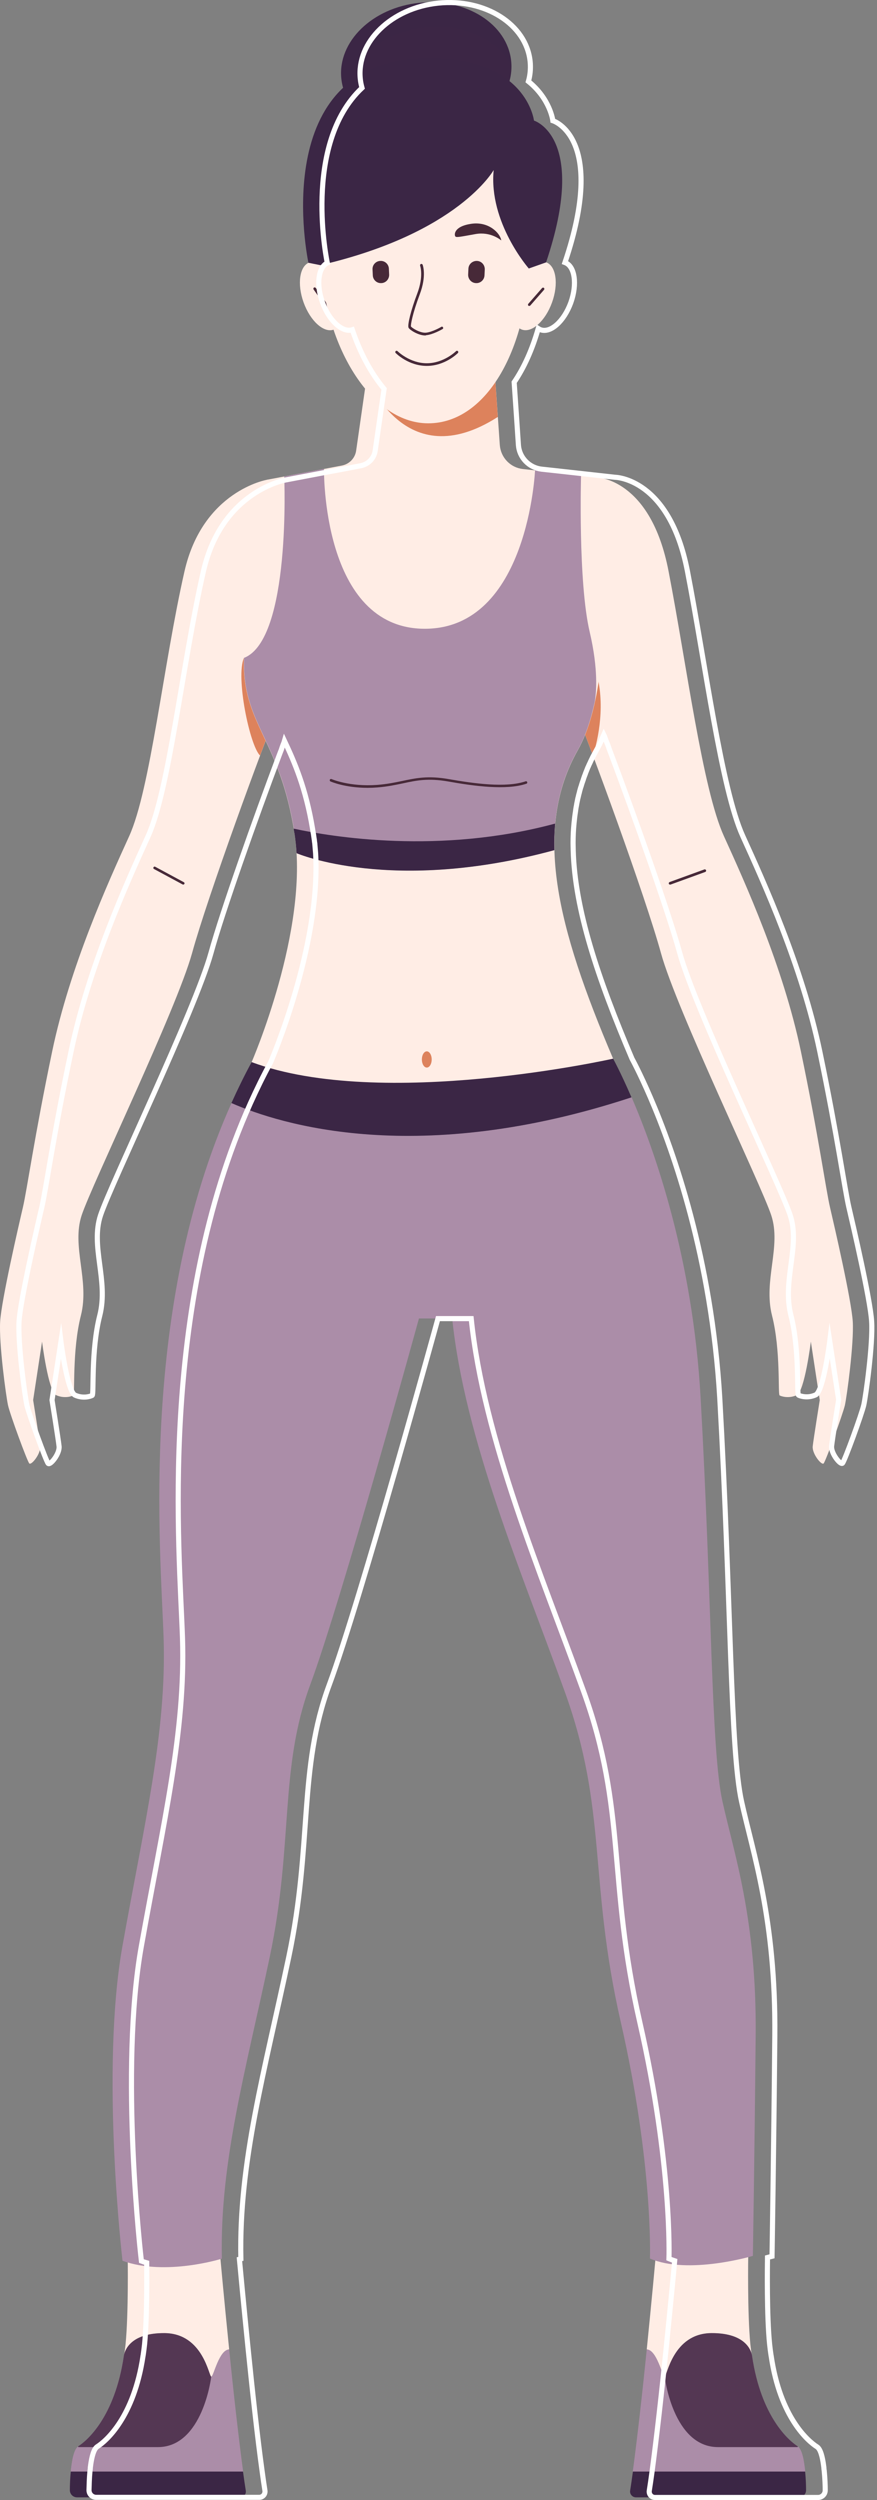 <svg width="172" height="490" viewBox="0 0 172 490" fill="none" xmlns="http://www.w3.org/2000/svg">
<rect x="0" y="0" width="172" height="490" fill="#808080" stroke="none"/>
<path d="M116.905 93.543C116.905 93.543 127.599 93.621 131.12 111.958C134.667 130.294 137.797 154.7 141.97 163.868C146.143 173.036 153.603 189.445 157.072 206.063C160.541 222.68 161.975 233.177 162.784 236.641C163.592 240.105 166.957 254.639 167.244 258.989C167.504 263.339 166.096 273.627 165.705 275.424C165.287 277.195 161.923 286.442 161.532 286.833C161.114 287.249 159.236 284.905 159.393 283.473C159.549 282.04 160.775 274.408 160.775 274.408L159.028 262.948C159.028 262.948 157.802 272.741 156.263 273.445C154.724 274.148 153.264 273.705 152.899 273.497C152.533 273.288 153.159 264.719 151.412 257.843C149.664 250.967 153.29 244.299 151.255 238.178C149.221 232.057 132.685 197.91 129.633 186.815C126.582 175.693 115.758 146.156 112.498 138.29C109.211 130.451 110.411 93.152 116.905 93.543Z" fill="#FFEDE5"/>
<path d="M116.853 131.284C115.888 127.924 113.619 128.054 111.011 129.669C111.298 133.472 111.793 136.598 112.497 138.291C113.358 140.322 114.714 143.838 116.305 148.11C117.375 144.62 118.783 138.056 116.853 131.284Z" fill="#DD825C"/>
<path d="M131.407 173.375C131.303 173.375 131.198 173.323 131.172 173.219C131.12 173.089 131.198 172.932 131.329 172.88L138.136 170.406C138.266 170.354 138.423 170.432 138.475 170.562C138.527 170.692 138.449 170.849 138.319 170.901L131.511 173.375C131.459 173.375 131.433 173.375 131.407 173.375Z" fill="#472938"/>
<path d="M52.352 94.039C52.352 94.039 39.781 96.174 36.182 111.985C32.035 130.191 29.505 154.727 25.331 163.895C21.158 173.063 13.699 189.472 10.23 206.09C6.761 222.707 5.301 233.178 4.492 236.642C3.683 240.106 0.319 254.64 0.032 258.99C-0.229 263.34 1.18 273.628 1.571 275.425C1.962 277.222 5.353 286.443 5.744 286.833C6.161 287.25 8.039 284.906 7.883 283.473C7.726 282.041 6.5 274.409 6.5 274.409L8.248 262.949C8.248 262.949 9.474 272.742 11.012 273.446C12.551 274.149 14.012 273.706 14.377 273.498C14.742 273.289 14.116 264.72 15.864 257.844C17.611 250.968 13.986 244.3 16.02 238.179C18.055 232.058 34.591 197.911 37.668 186.816C40.72 175.694 51.544 146.157 54.804 138.291C58.09 130.451 58.847 93.622 52.352 94.039Z" fill="#FFEDE5"/>
<path d="M47.84 128.941C49.249 125.738 53.683 128.03 56.291 129.645C56.004 133.447 55.508 136.573 54.804 138.266C53.943 140.298 52.587 143.814 50.996 148.085C48.962 146.08 46.197 132.692 47.84 128.941Z" fill="#DD825C"/>
<path d="M35.947 173.376C35.895 173.376 35.869 173.376 35.816 173.35L30.209 170.329C30.078 170.25 30.026 170.12 30.105 169.99C30.183 169.86 30.313 169.808 30.444 169.886L36.051 172.907C36.182 172.985 36.234 173.116 36.156 173.246C36.129 173.324 36.025 173.376 35.947 173.376Z" fill="#472938"/>
<path d="M124.704 489.473H156.681C157.463 489.473 158.089 488.848 158.089 488.066C158.089 487.102 158.037 485.748 157.906 484.42H124.13C123.948 485.774 123.765 487.024 123.583 488.17C123.478 488.848 124.026 489.473 124.704 489.473Z" fill="#3B2645"/>
<path d="M156.446 479.497C154.724 478.403 149.273 473.767 147.5 461.786C147.5 461.786 147.5 461.786 147.5 461.76C147.5 461.734 147.5 461.681 147.474 461.655C147.343 460.9 146.404 457.28 139.545 457.306C131.903 457.358 130.807 465.927 130.364 465.823C129.92 465.719 128.825 460.561 126.895 460.509C126.086 468.506 125.069 477.622 124.156 484.42H157.932C157.698 482.232 157.306 480.018 156.446 479.497Z" fill="#AB8DA8"/>
<path d="M130.338 465.823C130.807 465.927 131.877 457.358 139.519 457.306C146.378 457.254 147.317 460.874 147.448 461.655C147.343 460.952 147.239 460.223 147.161 459.442C146.561 453.399 146.743 442.173 146.743 442.173L128.564 442.642C128.564 442.642 127.834 450.716 126.843 460.483C128.825 460.535 129.894 465.719 130.338 465.823Z" fill="#FFEDE5"/>
<path d="M156.446 479.497C156.446 479.575 156.42 479.627 156.42 479.627C156.42 479.627 149.612 479.627 140.797 479.627C131.981 479.627 130.312 465.823 130.312 465.823C129.842 465.719 128.773 460.562 126.843 460.509C126.034 468.506 125.017 477.622 124.104 484.42H157.88C157.698 482.232 157.307 480.07 156.446 479.497Z" fill="#AB8DA8"/>
<path d="M140.823 479.627C149.639 479.627 156.446 479.627 156.446 479.627C156.446 479.627 156.446 479.575 156.472 479.497C156.472 479.497 156.472 479.497 156.446 479.471C154.724 478.377 149.273 473.741 147.5 461.759C147.5 461.759 147.5 461.759 147.5 461.733C147.5 461.707 147.5 461.655 147.474 461.629C147.343 460.874 146.404 457.253 139.545 457.279C131.903 457.331 130.807 465.901 130.364 465.796C130.338 465.822 132.007 479.627 140.823 479.627Z" fill="#543753"/>
<path d="M47.084 489.473H15.107C14.325 489.473 13.699 488.848 13.699 488.066C13.699 487.102 13.751 485.748 13.882 484.42H47.658C47.84 485.774 48.023 487.024 48.206 488.17C48.31 488.848 47.788 489.473 47.084 489.473Z" fill="#3B2645"/>
<path d="M15.342 479.497C17.064 478.403 22.515 473.767 24.288 461.786C24.288 461.786 24.288 461.786 24.288 461.76C24.288 461.734 24.288 461.681 24.314 461.655C24.445 460.9 25.384 457.28 32.243 457.306C39.886 457.358 40.981 465.927 41.424 465.823C41.868 465.719 42.963 460.561 44.893 460.509C45.702 468.506 46.719 477.622 47.632 484.42H13.882C14.09 482.232 14.508 480.018 15.342 479.497Z" fill="#AB8DA8"/>
<path d="M41.45 465.823C40.981 465.927 39.911 457.358 32.269 457.306C25.41 457.254 24.471 460.874 24.34 461.655C24.445 460.952 24.549 460.223 24.627 459.442C25.227 453.399 25.045 442.173 25.045 442.173L43.224 442.642C43.224 442.642 43.954 450.716 44.945 460.483C42.963 460.535 41.894 465.719 41.45 465.823Z" fill="#FFEDE5"/>
<path d="M15.342 479.497C15.342 479.575 15.368 479.627 15.368 479.627C15.368 479.627 22.176 479.627 30.991 479.627C39.807 479.627 41.477 465.823 41.477 465.823C41.946 465.719 43.015 460.562 44.945 460.509C45.754 468.506 46.771 477.622 47.684 484.42H13.882C14.09 482.232 14.482 480.07 15.342 479.497Z" fill="#AB8DA8"/>
<path d="M30.965 479.627C22.15 479.627 15.342 479.627 15.342 479.627C15.342 479.627 15.342 479.575 15.316 479.497C15.316 479.497 15.316 479.497 15.342 479.471C17.064 478.377 22.515 473.741 24.288 461.759C24.288 461.759 24.288 461.759 24.288 461.733C24.288 461.707 24.288 461.655 24.314 461.629C24.445 460.874 25.384 457.253 32.243 457.279C39.885 457.331 40.981 465.901 41.424 465.796C41.45 465.822 39.781 479.627 30.965 479.627Z" fill="#543753"/>
<path d="M141.683 353.042C139.44 342.858 139.649 313.895 137.406 273.939C135.867 246.643 128.434 225.624 123.869 215.049C82.06 228.801 55.013 220.388 45.415 216.169C27.236 256.645 31.513 303.815 32.087 321.005C32.687 339.342 28.409 356.871 24.027 381.354C19.646 405.812 24.027 443.11 24.027 443.11C32.504 446.158 43.511 442.694 43.511 442.694C43.093 423.732 48.206 405.786 52.9 383.568C57.595 361.325 54.726 346.687 60.855 330.173C66.984 313.66 82.164 258.416 82.164 258.416H88.685C91.136 282.066 102.3 308.164 110.75 331.528C119.201 354.891 115.367 368.357 121.757 396.357C128.147 424.357 127.469 442.667 127.469 442.667C135.032 445.923 147.656 442.147 147.656 442.147C147.656 442.147 147.995 421.726 148.204 398.884C148.413 376.067 143.926 363.226 141.683 353.042Z" fill="#AB8DA8"/>
<path d="M123.843 215.075C121.73 210.178 120.244 207.496 120.244 207.496L49.353 208.173C47.919 210.804 46.614 213.486 45.389 216.195C55.013 220.415 82.034 228.828 123.843 215.075Z" fill="#3B2645"/>
<path d="M96.927 71.456L98.022 87.214C98.205 89.688 100.109 91.668 102.56 91.928L116.931 93.543C116.931 93.543 122.174 131.388 113.332 147.016C104.49 162.644 109.211 181.606 120.244 207.496C120.244 207.496 74.939 217.68 49.353 208.173C49.353 208.173 60.647 182.231 57.778 163.478C54.908 144.724 47.423 141.989 47.84 128.966C48.258 115.943 52.326 94.038 52.326 94.038L67.037 91.251C68.523 90.965 69.645 89.793 69.853 88.308L71.94 73.774L96.927 71.456Z" fill="#FFEDE5"/>
<path d="M71.966 73.774C71.966 73.774 79.191 93.543 97.631 81.718L96.927 71.456L71.966 73.774Z" fill="#DD825C"/>
<path d="M113.306 147.016C114.793 144.385 115.862 141.156 116.645 137.561C116.958 135.738 117.375 131.232 115.654 123.861C113.358 114.12 113.958 93.204 113.958 93.204L104.934 92.189C104.934 92.189 103.578 123.236 83.312 123.236C63.046 123.236 63.542 91.902 63.542 91.902L55.743 93.387C55.743 93.387 57.126 125.32 47.866 128.94C47.449 141.989 54.935 144.698 57.804 163.451C57.986 164.676 58.117 165.926 58.195 167.202C58.195 167.202 76.896 175.276 108.742 166.603C108.533 159.466 109.915 153.007 113.306 147.016Z" fill="#AB8DA8"/>
<path d="M58.169 167.228C58.169 167.228 76.87 175.302 108.716 166.629C108.663 164.858 108.716 163.112 108.872 161.419C86.259 167.54 65.028 164.024 57.595 162.409C57.647 162.748 57.699 163.112 57.778 163.477C57.96 164.701 58.09 165.952 58.169 167.228Z" fill="#3B2645"/>
<path d="M72.123 154.414C67.689 154.414 64.95 153.216 64.82 153.163C64.689 153.111 64.637 152.955 64.689 152.825C64.742 152.695 64.898 152.643 65.028 152.695C65.055 152.721 68.576 154.231 73.948 153.841C75.931 153.684 77.443 153.372 78.93 153.059C81.512 152.512 83.938 151.991 87.954 152.695C92.988 153.58 99.248 154.44 103.082 153.137C103.212 153.085 103.369 153.163 103.395 153.294C103.447 153.424 103.369 153.58 103.238 153.606C99.326 154.935 92.962 154.075 87.876 153.163C83.964 152.486 81.695 152.955 79.061 153.528C77.548 153.841 76.009 154.179 74.001 154.336C73.349 154.388 72.723 154.414 72.123 154.414Z" fill="#472938"/>
<path d="M83.703 209.241C84.236 209.241 84.668 208.529 84.668 207.652C84.668 206.775 84.236 206.063 83.703 206.063C83.17 206.063 82.738 206.775 82.738 207.652C82.738 208.529 83.17 209.241 83.703 209.241Z" fill="#DD825C"/>
<path d="M108.267 59.279C109.582 55.638 109.066 52.118 107.114 51.415C105.163 50.712 102.515 53.093 101.201 56.733C99.886 60.373 100.402 63.894 102.353 64.597C104.305 65.3 106.952 62.919 108.267 59.279Z" fill="#FFEDE5"/>
<path d="M65.459 64.606C67.41 63.903 67.926 60.382 66.612 56.742C65.297 53.102 62.649 50.721 60.698 51.424C58.747 52.126 58.231 55.647 59.545 59.287C60.86 62.927 63.508 65.308 65.459 64.606Z" fill="#FFEDE5"/>
<path d="M64.272 60.465C64.194 60.465 64.115 60.439 64.063 60.361L61.507 56.74C61.429 56.636 61.455 56.454 61.559 56.376C61.664 56.297 61.82 56.323 61.925 56.428L64.481 60.048C64.559 60.152 64.533 60.334 64.428 60.413C64.376 60.465 64.324 60.465 64.272 60.465Z" fill="#472938"/>
<path d="M103.786 59.97C103.734 59.97 103.656 59.944 103.63 59.918C103.525 59.814 103.525 59.657 103.604 59.553L106.316 56.454C106.42 56.35 106.577 56.35 106.681 56.428C106.786 56.532 106.786 56.688 106.707 56.792L103.995 59.892C103.917 59.944 103.838 59.97 103.786 59.97Z" fill="#472938"/>
<path d="M103.786 49.942C103.786 67.758 95.674 82.969 83.99 82.969C72.305 82.969 62.837 66.533 62.837 48.718C62.837 30.902 72.279 18.452 83.99 18.452C95.701 18.452 103.786 32.126 103.786 49.942Z" fill="#FFEDE5"/>
<path d="M84.961 26.822C94.16 25.871 101.007 19.219 100.255 11.965C99.503 4.71 91.436 -0.4 82.237 0.551C73.038 1.503 66.191 8.155 66.943 15.409C67.695 22.664 75.762 27.774 84.961 26.822Z" fill="#3B2645"/>
<g opacity="0.5">
<g opacity="0.5">
<path opacity="0.5" d="M84.955 26.812C93.797 25.901 100.448 19.728 100.291 12.825C97.605 7.746 90.902 4.543 83.468 5.324C74.626 6.236 67.975 12.409 68.132 19.311C70.844 24.39 77.522 27.594 84.955 26.812Z" fill="#3B2645"/>
</g>
</g>
<path d="M103.708 52.625C103.708 52.625 95.805 43.613 96.822 33.325C96.822 33.325 89.936 45.697 62.837 51.974L60.49 51.505C60.49 51.505 51.883 11.498 83.99 11.394C103.317 11.316 104.725 23.635 104.725 23.635C104.725 23.635 115.393 26.813 107.098 51.427L103.708 52.625Z" fill="#3B2645"/>
<path d="M83.39 65.752C82.06 65.752 80.365 64.684 80.13 64.242C79.869 63.721 80.599 60.777 81.825 57.548C83.129 54.109 82.399 52.104 82.399 52.078C82.347 51.948 82.425 51.791 82.555 51.739C82.686 51.687 82.842 51.765 82.894 51.895C82.921 51.974 83.703 54.057 82.321 57.704C80.886 61.507 80.521 63.721 80.599 63.981C80.73 64.242 82.373 65.309 83.546 65.205C84.746 65.101 86.546 64.085 86.546 64.059C86.676 63.981 86.833 64.033 86.885 64.163C86.963 64.294 86.911 64.45 86.781 64.502C86.702 64.554 84.877 65.596 83.573 65.7C83.52 65.752 83.442 65.752 83.39 65.752Z" fill="#472938"/>
<path d="M83.703 71.717C80.13 71.717 77.704 69.294 77.6 69.19C77.495 69.086 77.495 68.93 77.6 68.826C77.704 68.721 77.861 68.721 77.965 68.826C77.991 68.852 80.364 71.196 83.703 71.196C87.041 71.196 89.415 68.852 89.441 68.826C89.545 68.721 89.702 68.721 89.806 68.826C89.91 68.93 89.91 69.086 89.806 69.19C89.702 69.294 87.276 71.717 83.703 71.717Z" fill="#472938"/>
<path d="M93.353 55.49C92.466 55.464 91.788 54.709 91.814 53.823L91.867 52.677C91.893 51.791 92.649 51.114 93.536 51.14C94.423 51.166 95.101 51.922 95.075 52.807L95.023 53.953C94.996 54.839 94.24 55.542 93.353 55.49Z" fill="#472938"/>
<path d="M74.783 55.49C73.896 55.542 73.14 54.839 73.114 53.953L73.061 52.807C73.009 51.922 73.713 51.166 74.6 51.14C75.487 51.088 76.243 51.791 76.269 52.677L76.322 53.823C76.348 54.709 75.669 55.464 74.783 55.49Z" fill="#472938"/>
<path d="M98.309 47.128C98.309 47.128 96.3 45.331 93.249 45.878C90.197 46.425 89.519 46.581 89.311 46.347C89.102 46.139 88.841 44.42 92.362 43.873C95.883 43.326 98.126 45.748 98.309 47.128Z" fill="#472938"/>
<path d="M170.947 258.99C170.687 254.64 167.296 240.106 166.487 236.642C165.679 233.178 164.244 222.681 160.775 206.064C157.307 189.446 149.847 173.037 145.674 163.869C141.501 154.7 138.371 130.295 134.824 111.958C131.277 93.622 120.609 93.544 120.609 93.544L116.384 93.075L108.611 92.215L106.212 91.955C103.76 91.668 101.856 89.689 101.674 87.24L101.308 81.771L100.839 74.92C102.821 72.003 104.412 68.409 105.56 64.398C105.716 64.502 105.873 64.58 106.029 64.632C107.985 65.335 110.62 62.965 111.95 59.319C113.254 55.672 112.732 52.156 110.802 51.453C119.096 26.865 108.429 23.661 108.429 23.661C108.429 23.661 107.933 19.416 103.63 15.952C103.917 14.962 104.047 13.92 104.021 12.878C104.021 12.592 103.995 12.305 103.969 12.019C103.212 4.778 95.153 -0.327 85.946 0.61C76.739 1.574 69.906 8.216 70.662 15.457C70.714 16.056 70.845 16.655 71.001 17.228C59.186 28.324 64.194 51.531 64.194 51.531C62.42 52.39 61.977 55.803 63.255 59.293C64.559 62.887 67.167 65.257 69.097 64.632C70.61 69.138 72.749 73.123 75.331 76.223L73.583 88.334C73.375 89.819 72.227 90.991 70.766 91.278L67.245 91.955L63.724 92.606L56.056 94.064C56.056 94.064 43.485 96.2 39.885 112.01C35.738 130.217 33.208 154.752 29.035 163.921C24.862 173.089 17.403 189.498 13.934 206.116C10.439 222.681 9.004 233.178 8.196 236.642C7.387 240.106 4.023 254.64 3.736 258.99C3.475 263.339 4.883 273.628 5.275 275.425C5.692 277.196 9.056 286.443 9.448 286.833C9.865 287.25 11.743 284.906 11.586 283.473C11.43 282.041 10.204 274.409 10.204 274.409L11.952 262.949C11.952 262.949 13.177 272.742 14.716 273.445C16.255 274.149 17.716 273.706 18.081 273.498C18.446 273.289 17.82 264.72 19.567 257.844C21.315 250.967 17.69 244.3 19.724 238.179C21.758 232.058 38.294 197.911 41.372 186.815C43.641 178.585 50.162 160.248 54.726 148.111C54.83 147.85 54.909 147.616 55.013 147.355C55.013 147.329 55.039 147.303 55.039 147.303C55.143 147.069 55.222 146.808 55.3 146.574V146.548C55.378 146.313 55.482 146.079 55.561 145.845C55.561 145.818 55.587 145.792 55.587 145.792C55.665 145.584 55.743 145.402 55.795 145.219C57.778 149.439 59.968 154.44 61.299 162.436C61.351 162.775 61.403 163.139 61.481 163.504C61.533 163.816 61.559 164.103 61.612 164.416C61.612 164.468 61.612 164.494 61.638 164.546C61.664 164.806 61.69 165.093 61.742 165.353C61.742 165.379 61.742 165.379 61.742 165.405C61.794 166.03 61.846 166.629 61.899 167.255C62.942 185.539 53.083 208.199 53.083 208.199C51.648 210.83 50.344 213.513 49.118 216.222C30.939 256.698 35.217 303.867 35.791 321.058C36.39 339.395 32.113 356.924 27.731 381.407C23.349 405.865 27.731 443.163 27.731 443.163C28.07 443.293 28.409 443.398 28.774 443.502C28.801 446.627 28.827 454.676 28.357 459.468C28.279 460.223 28.175 460.953 28.07 461.682C28.07 461.734 28.044 461.786 28.044 461.786V461.812C26.244 473.768 20.82 478.43 19.098 479.524C18.394 479.967 18.003 481.503 17.768 483.222V483.248C17.742 483.379 17.742 483.509 17.716 483.613C17.716 483.639 17.716 483.691 17.716 483.717C17.716 483.821 17.69 483.9 17.69 484.004C17.663 484.134 17.663 484.264 17.637 484.42C17.507 485.775 17.481 487.103 17.455 488.067C17.455 488.848 18.081 489.473 18.863 489.473H50.84C51.544 489.473 52.066 488.848 51.961 488.145C51.779 486.999 51.596 485.749 51.414 484.394C50.475 477.596 49.484 468.48 48.675 460.484C47.762 451.498 47.058 443.945 46.954 442.798C47.136 442.746 47.24 442.72 47.24 442.72C46.823 423.759 51.935 405.813 56.63 383.595C61.325 361.352 58.456 346.714 64.585 330.2C70.714 313.687 85.894 258.443 85.894 258.443H92.415C94.866 282.093 106.029 308.191 114.48 331.555C122.93 354.918 119.096 368.384 125.486 396.384C131.877 424.384 131.198 442.694 131.198 442.694C131.564 442.851 131.929 442.981 132.32 443.111C132.163 444.934 131.485 452.071 130.625 460.51C129.816 468.506 128.799 477.622 127.886 484.42C127.703 485.775 127.521 487.025 127.338 488.171C127.234 488.874 127.756 489.499 128.46 489.499H160.436C161.219 489.499 161.845 488.874 161.845 488.093C161.845 487.129 161.793 485.775 161.662 484.447C161.662 484.316 161.636 484.186 161.61 484.03C161.61 483.926 161.584 483.847 161.584 483.743C161.584 483.717 161.584 483.665 161.584 483.639C161.558 483.509 161.558 483.379 161.532 483.274V483.248C161.297 481.503 160.906 479.967 160.202 479.55C158.48 478.456 153.029 473.82 151.256 461.838V461.812C151.256 461.786 151.255 461.76 151.229 461.708C151.125 461.005 151.021 460.276 150.943 459.494C150.369 453.946 150.499 444.049 150.525 442.46C151.099 442.304 151.412 442.225 151.412 442.225C151.412 442.225 151.751 421.805 151.96 398.963C152.168 376.12 147.682 363.279 145.439 353.095C143.196 342.911 143.405 313.947 141.162 273.992C139.545 246.644 132.111 225.65 127.547 215.076C125.434 210.179 123.948 207.496 123.948 207.496C117.14 191.504 112.732 178.168 112.419 166.629C112.419 166.187 112.393 165.744 112.393 165.301C112.393 163.973 112.446 162.696 112.576 161.42V161.394C112.654 160.561 112.758 159.727 112.889 158.92C112.889 158.894 112.889 158.868 112.889 158.868C112.941 158.451 113.019 158.06 113.098 157.67C113.098 157.643 113.098 157.644 113.098 157.617C113.176 157.227 113.254 156.862 113.332 156.471C113.332 156.445 113.332 156.419 113.358 156.393C113.437 156.003 113.541 155.638 113.645 155.247C113.645 155.195 113.671 155.169 113.671 155.117C113.776 154.752 113.854 154.414 113.984 154.075C113.984 154.049 114.01 154.023 114.01 153.971C114.115 153.606 114.245 153.242 114.376 152.877C114.402 152.825 114.428 152.747 114.428 152.695C114.532 152.356 114.662 152.044 114.793 151.705C114.793 151.679 114.819 151.653 114.819 151.601C114.949 151.262 115.106 150.898 115.236 150.559C115.262 150.481 115.288 150.403 115.341 150.324C115.471 150.012 115.628 149.673 115.784 149.361C115.784 149.335 115.81 149.309 115.81 149.283C115.967 148.944 116.149 148.605 116.306 148.267C116.358 148.189 116.384 148.111 116.436 148.032C116.619 147.694 116.801 147.355 116.984 147.017C117.14 146.73 117.323 146.418 117.479 146.105C117.531 146.027 117.558 145.923 117.61 145.845C117.74 145.61 117.844 145.35 117.949 145.115C117.975 145.037 118.027 144.959 118.053 144.855C118.184 144.568 118.288 144.282 118.418 143.995C118.47 144.099 118.497 144.204 118.549 144.308C118.549 144.334 118.575 144.36 118.575 144.386C118.653 144.594 118.731 144.803 118.81 145.011C118.81 145.037 118.836 145.063 118.836 145.089C118.914 145.298 118.992 145.532 119.096 145.74C119.096 145.766 119.122 145.792 119.122 145.792C119.201 146.027 119.305 146.261 119.383 146.496V146.522C119.462 146.756 119.566 146.991 119.644 147.251C119.644 147.277 119.67 147.303 119.67 147.303C119.775 147.564 119.853 147.798 119.957 148.058C124.521 160.222 131.042 178.559 133.311 186.763C136.363 197.885 152.899 232.006 154.959 238.127C157.02 244.247 153.368 250.915 155.116 257.792C156.863 264.668 156.237 273.237 156.602 273.445C156.967 273.654 158.428 274.097 159.967 273.393C161.506 272.69 162.732 262.897 162.732 262.897L164.479 274.357C164.479 274.357 163.253 281.989 163.097 283.421C162.94 284.854 164.844 287.198 165.235 286.781C165.653 286.364 169.017 277.144 169.409 275.373C169.8 273.654 171.234 263.339 170.947 258.99Z" stroke="white" stroke-miterlimit="10"/>
</svg>

